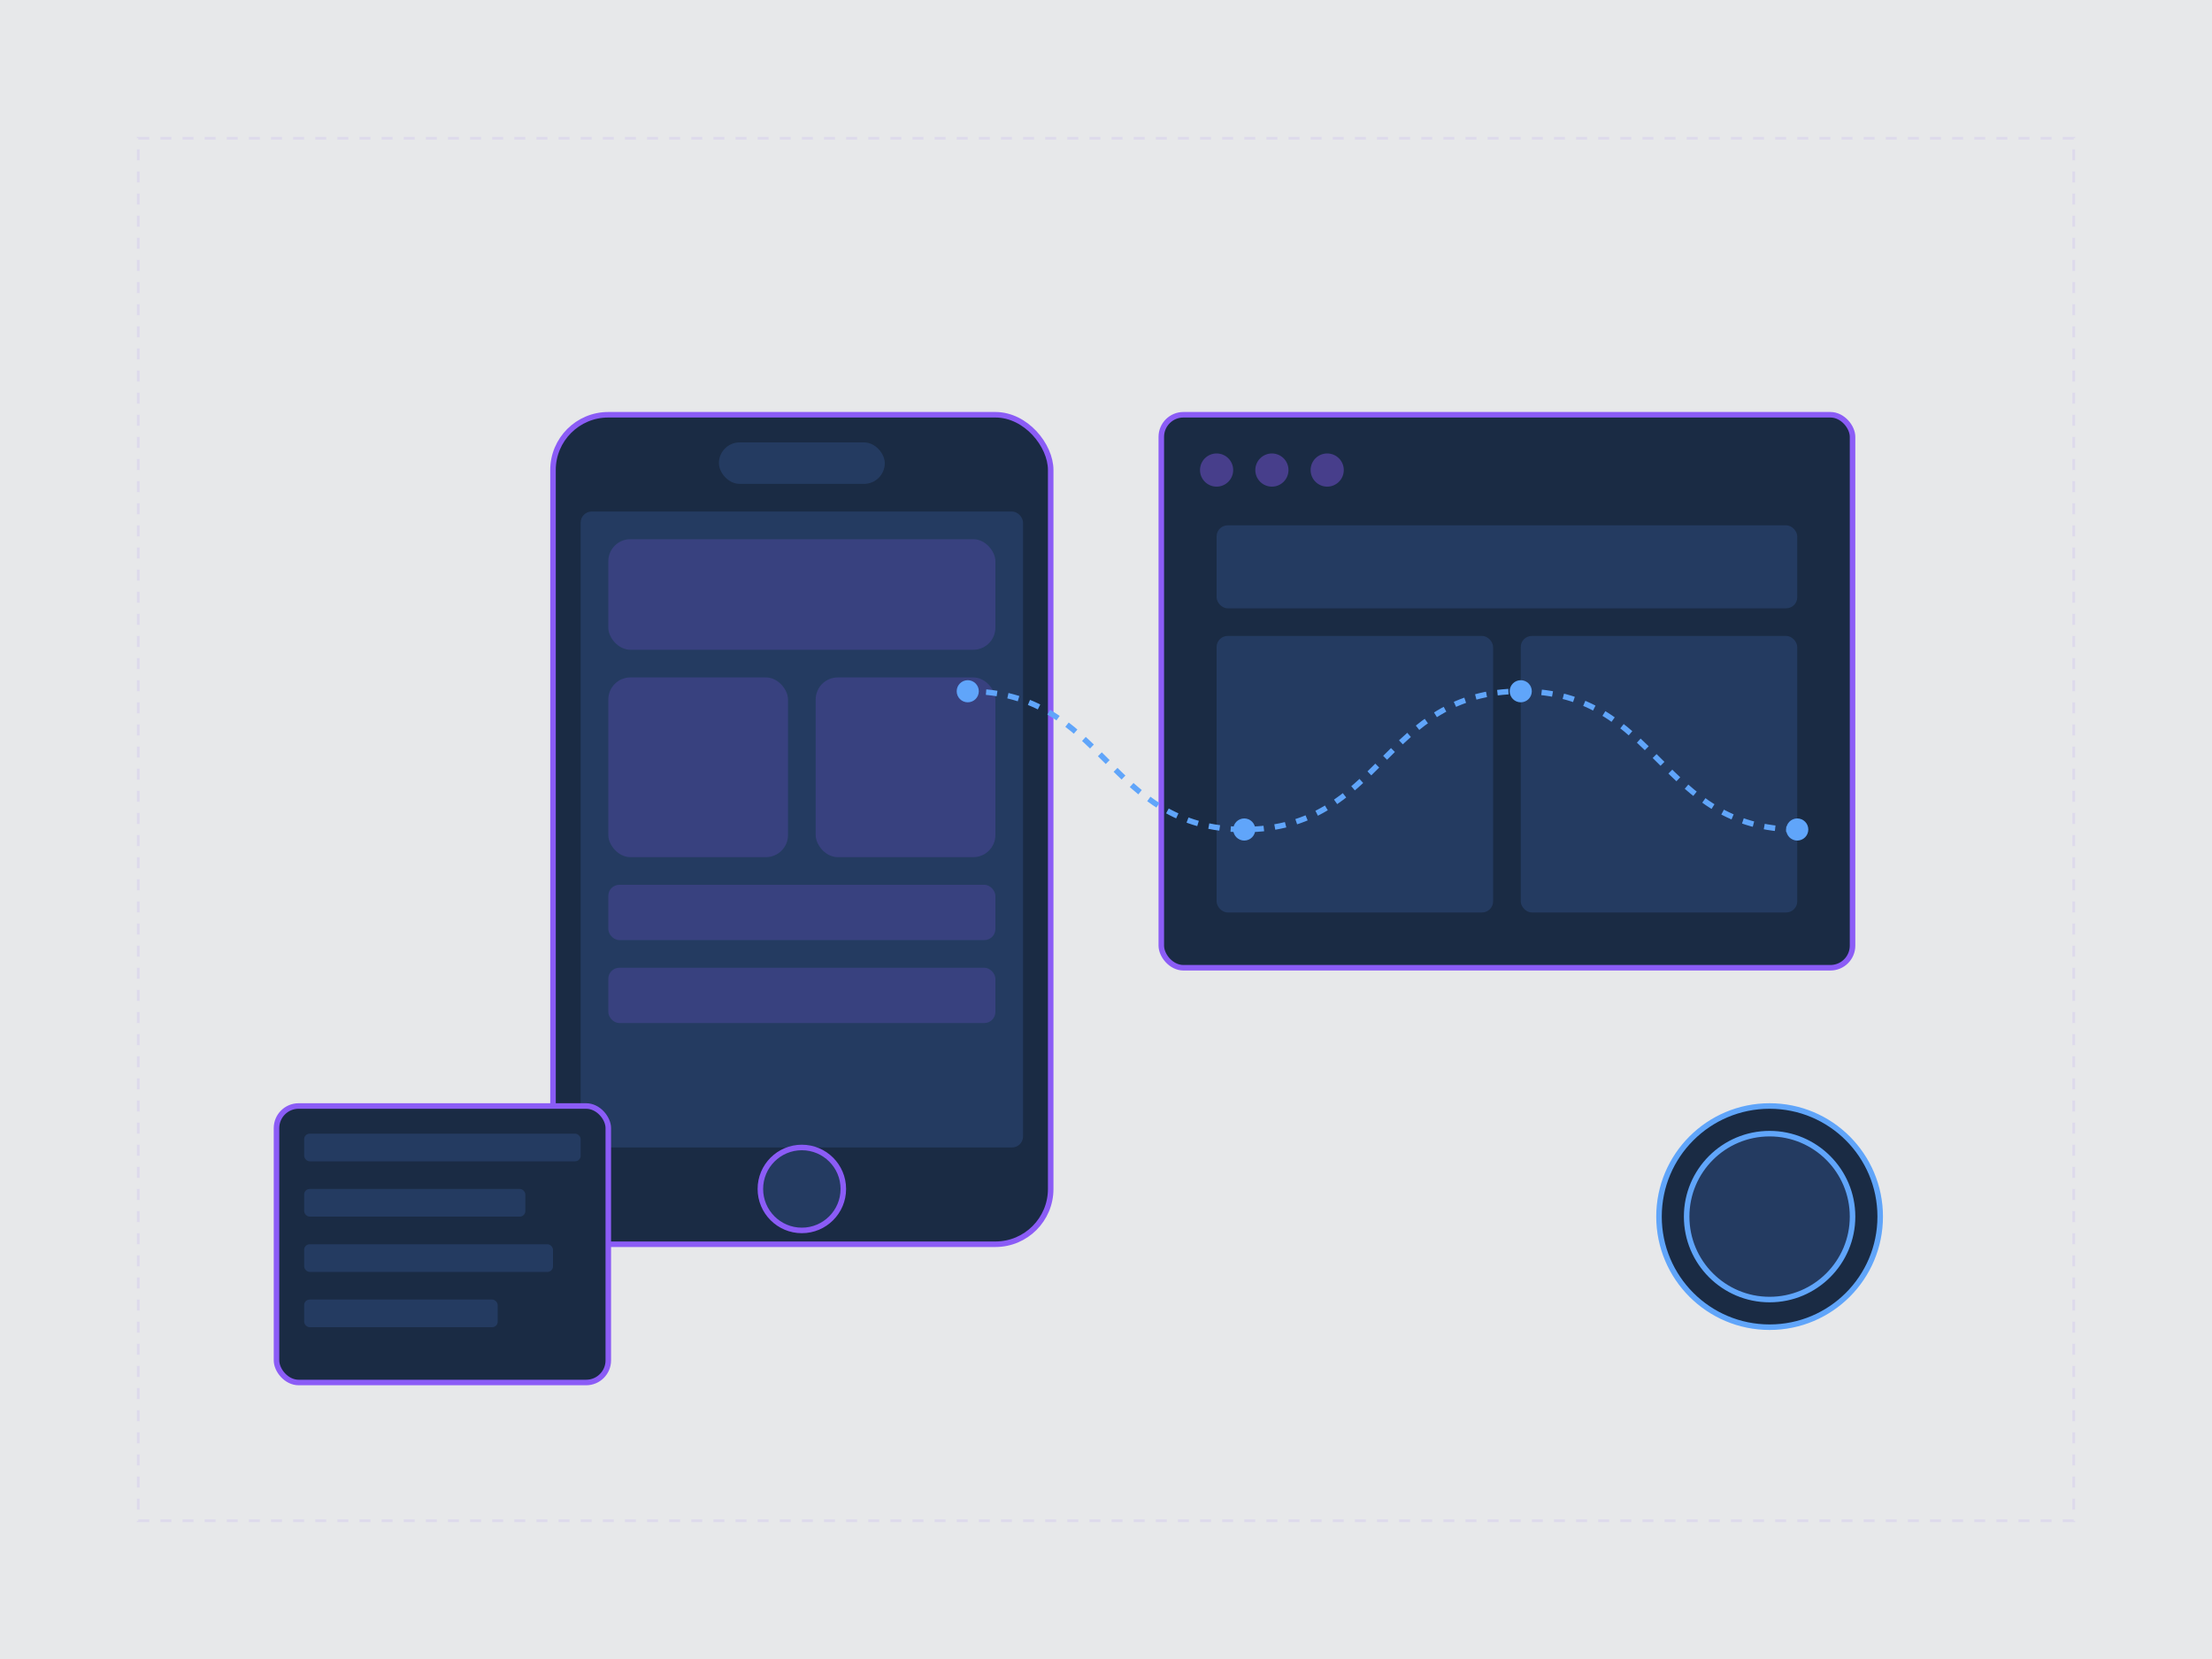 <?xml version="1.0" encoding="UTF-8"?>
<svg width="800" height="600" viewBox="0 0 800 600" fill="none" xmlns="http://www.w3.org/2000/svg">
  <!-- Background Grid -->
  <path d="M0 0h800v600H0z" fill="#0A1628" fill-opacity=".1"/>
  <path d="M50 50h700v500H50z" stroke="#8B5CF6" stroke-opacity=".1" stroke-width="1" stroke-dasharray="4 4"/>
  
  <!-- Mobile App Frame -->
  <g transform="translate(200,150)">
    <rect x="0" y="0" width="180" height="300" rx="20" fill="#1A2B44" stroke="#8B5CF6" stroke-width="2"/>
    <rect x="60" y="10" width="60" height="15" rx="7.5" fill="#243B61"/>
    
    <!-- App Screen -->
    <rect x="10" y="35" width="160" height="230" rx="4" fill="#243B61"/>
    
    <!-- UI Elements -->
    <rect x="20" y="45" width="140" height="40" rx="8" fill="#8B5CF6" fill-opacity="0.2"/>
    <rect x="20" y="95" width="65" height="65" rx="8" fill="#8B5CF6" fill-opacity="0.2"/>
    <rect x="95" y="95" width="65" height="65" rx="8" fill="#8B5CF6" fill-opacity="0.2"/>
    <rect x="20" y="170" width="140" height="20" rx="4" fill="#8B5CF6" fill-opacity="0.2"/>
    <rect x="20" y="200" width="140" height="20" rx="4" fill="#8B5CF6" fill-opacity="0.2"/>
    
    <!-- Home Button -->
    <circle cx="90" cy="280" r="15" fill="#243B61" stroke="#8B5CF6" stroke-width="2"/>
  </g>
  
  <!-- Web App Window -->
  <g transform="translate(420,150)">
    <rect x="0" y="0" width="250" height="200" rx="8" fill="#1A2B44" stroke="#8B5CF6" stroke-width="2"/>
    
    <!-- Window Controls -->
    <circle cx="20" cy="20" r="6" fill="#8B5CF6" fill-opacity="0.4"/>
    <circle cx="40" cy="20" r="6" fill="#8B5CF6" fill-opacity="0.4"/>
    <circle cx="60" cy="20" r="6" fill="#8B5CF6" fill-opacity="0.4"/>
    
    <!-- Content -->
    <rect x="20" y="40" width="210" height="30" rx="4" fill="#243B61"/>
    <rect x="20" y="80" width="100" height="100" rx="4" fill="#243B61"/>
    <rect x="130" y="80" width="100" height="100" rx="4" fill="#243B61"/>
  </g>
  
  <!-- Automation Flow -->
  <g transform="translate(150,100)">
    <path d="M500 200C450 200 450 150 400 150C350 150 350 200 300 200C250 200 250 150 200 150" 
          stroke="#60A5FA" stroke-width="2" fill="none" stroke-dasharray="4 4">
      <animate attributeName="stroke-dashoffset" values="0;100" dur="3s" repeatCount="indefinite"/>
    </path>
    
    <!-- Flow Points -->
    <g>
      <circle cx="500" cy="200" r="4" fill="#60A5FA">
        <animate attributeName="opacity" values="1;0;1" dur="2s" repeatCount="indefinite"/>
      </circle>
      <circle cx="400" cy="150" r="4" fill="#60A5FA">
        <animate attributeName="opacity" values="0;1;0" dur="1.5s" repeatCount="indefinite"/>
      </circle>
      <circle cx="300" cy="200" r="4" fill="#60A5FA">
        <animate attributeName="opacity" values="1;0;1" dur="3s" repeatCount="indefinite"/>
      </circle>
      <circle cx="200" cy="150" r="4" fill="#60A5FA">
        <animate attributeName="opacity" values="0;1;0" dur="2.5s" repeatCount="indefinite"/>
      </circle>
    </g>
  </g>
  
  <!-- Code Blocks -->
  <g transform="translate(100,400)">
    <rect x="0" y="0" width="120" height="100" rx="8" fill="#1A2B44" stroke="#8B5CF6" stroke-width="2"/>
    <rect x="10" y="10" width="100" height="10" rx="2" fill="#243B61"/>
    <rect x="10" y="30" width="80" height="10" rx="2" fill="#243B61"/>
    <rect x="10" y="50" width="90" height="10" rx="2" fill="#243B61"/>
    <rect x="10" y="70" width="70" height="10" rx="2" fill="#243B61"/>
  </g>
  
  <!-- Automation Gears -->
  <g transform="translate(600,400)">
    <path d="M40 0C62.091 0 80 17.909 80 40C80 62.091 62.091 80 40 80C17.909 80 0 62.091 0 40C0 17.909 17.909 0 40 0Z" 
          fill="#1A2B44" stroke="#60A5FA" stroke-width="2">
      <animateTransform attributeName="transform" type="rotate" values="0 40 40;360 40 40" dur="10s" repeatCount="indefinite"/>
    </path>
    <path d="M40 10C56.569 10 70 23.431 70 40C70 56.569 56.569 70 40 70C23.431 70 10 56.569 10 40C10 23.431 23.431 10 40 10Z" 
          fill="#243B61" stroke="#60A5FA" stroke-width="2">
      <animateTransform attributeName="transform" type="rotate" values="360 40 40;0 40 40" dur="8s" repeatCount="indefinite"/>
    </path>
  </g>
</svg> 